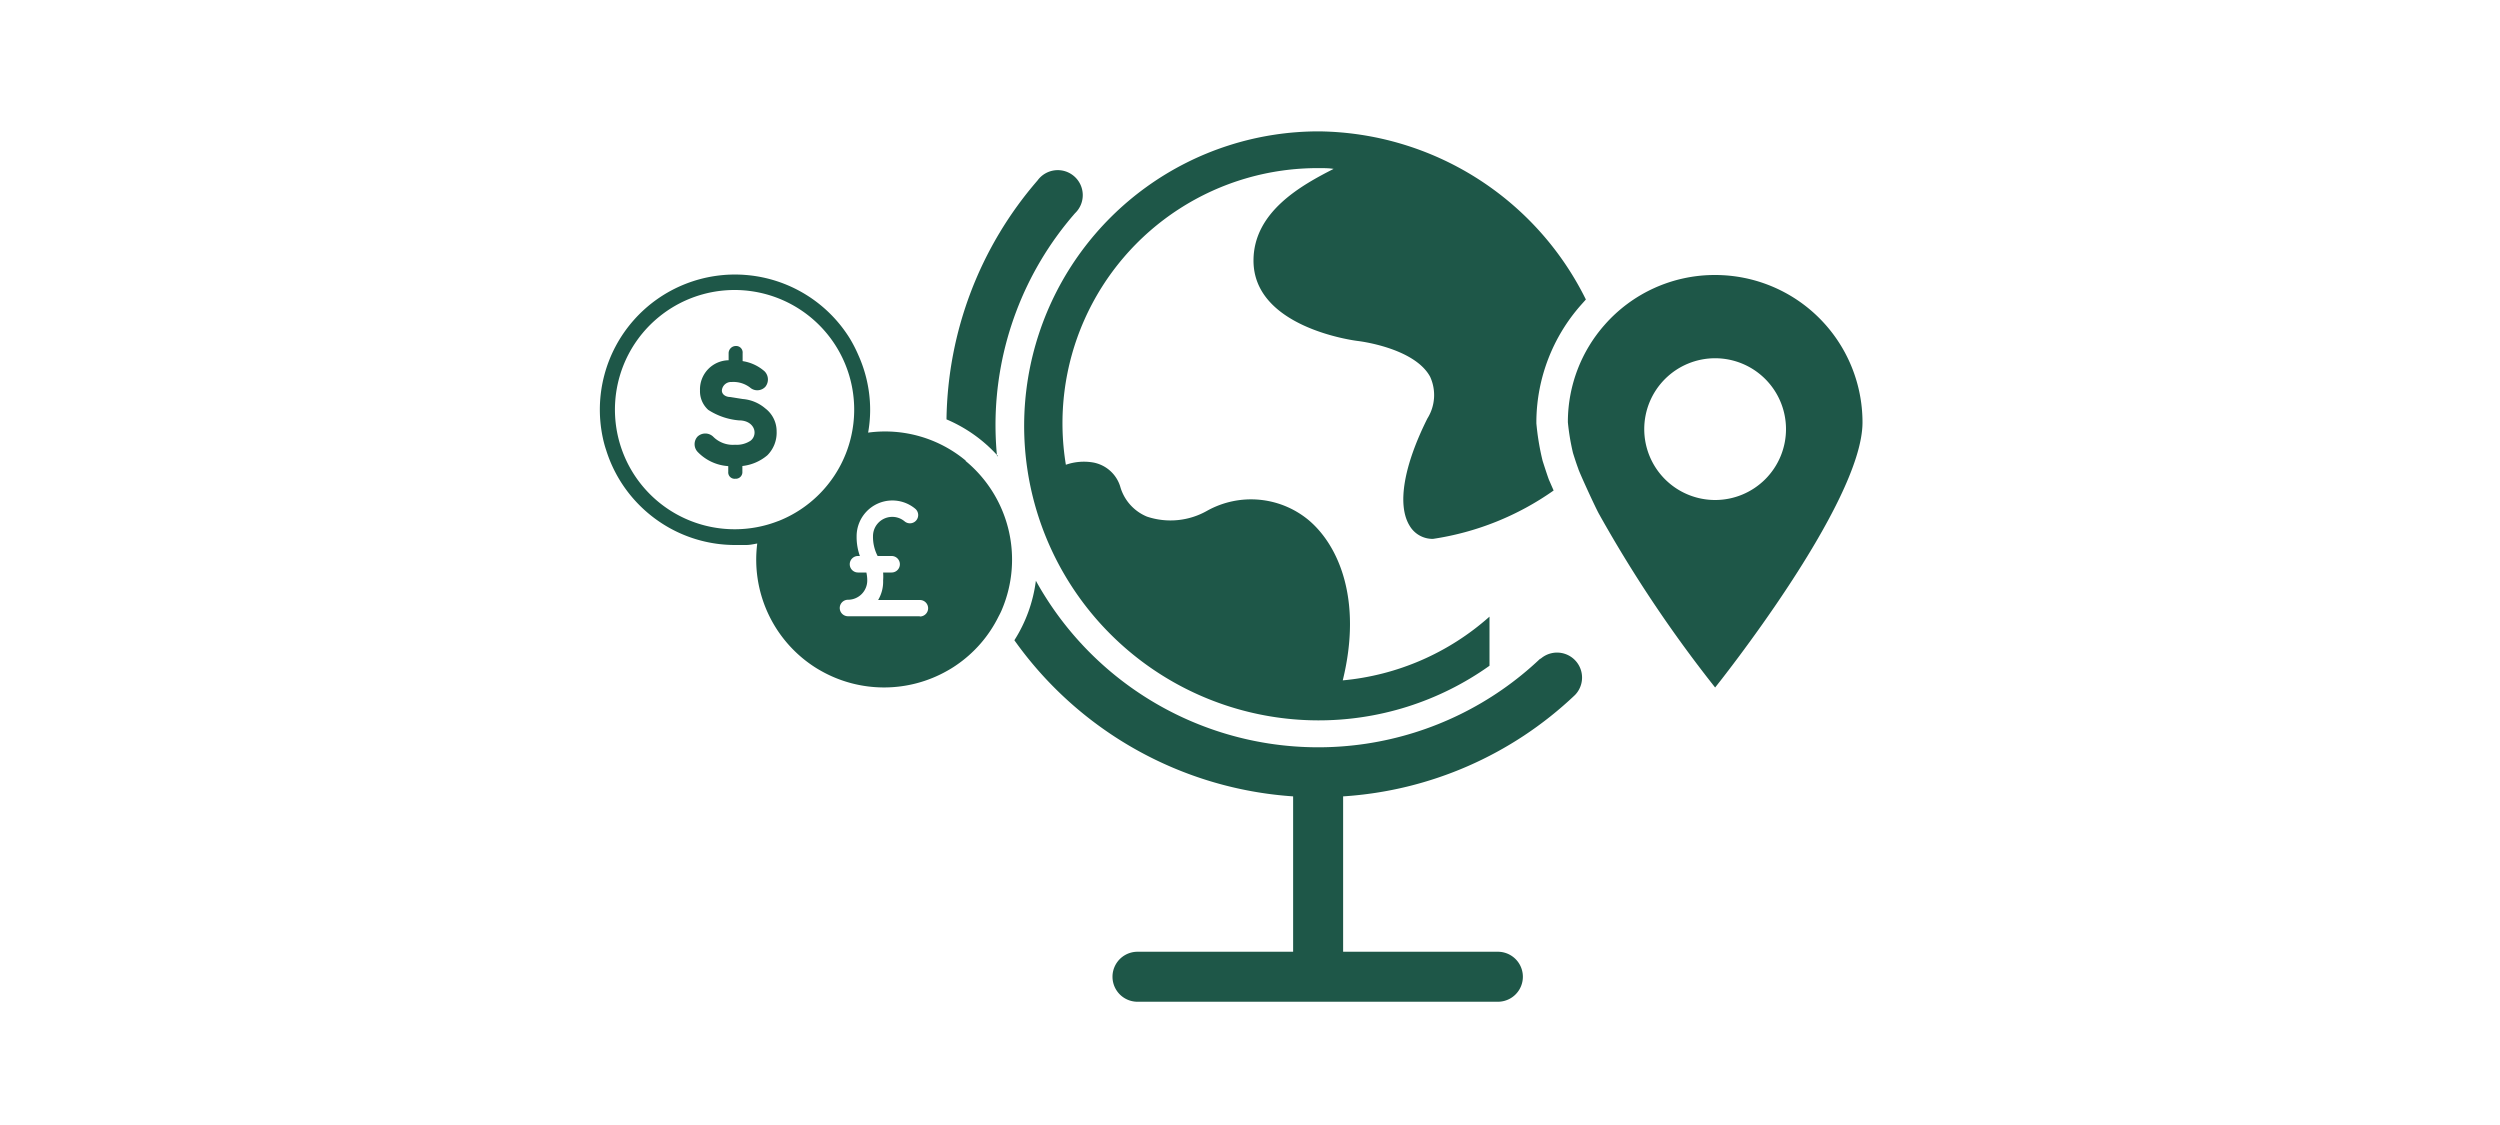 <svg xmlns="http://www.w3.org/2000/svg" viewBox="0 0 200 90"><defs><style>.cls-1{fill:#1e5748;}</style></defs><title>findAForeignExchangeCenter</title><g id="ARTWORK"><path class="cls-1" d="M123.21,52.7a25.8,25.8,0,0,1-40.34-6.24,11.59,11.59,0,0,1-1.72,4.76,29.82,29.82,0,0,0,22.3,12.49V76.14H91a2,2,0,0,0,0,4h28.83a2,2,0,0,0,0-4H107.45V63.71A29.67,29.67,0,0,0,126,55.6a2,2,0,0,0-2.75-2.9Z"/><path class="cls-1" d="M79.76,36.49c-.08-.83-.12-1.67-.12-2.52A25.79,25.79,0,0,1,86,17.06a2,2,0,1,0-3-2.62,29.8,29.8,0,0,0-7.28,19.11,11.63,11.63,0,0,1,4.12,2.94Z"/><path class="cls-1" d="M77.27,36.86a10.08,10.08,0,0,0-7.82-2.25,10.41,10.41,0,0,0,.05-3.35,10.71,10.71,0,0,0-.84-2.87A11,11,0,0,0,68,27.1,10.81,10.81,0,0,0,48.22,35q.11.53.27,1a10.8,10.8,0,0,0,2.68,4.43,10.88,10.88,0,0,0,1.6,1.32,10.76,10.76,0,0,0,6,1.85c.31,0,.61,0,.92,0s.6-.07.89-.12A10.23,10.23,0,0,0,65,53.25q.31.21.63.39a10.25,10.25,0,0,0,10.19,0q.32-.18.63-.39a10.15,10.15,0,0,0,3.43-3.92c.1-.19.2-.38.28-.58a10.24,10.24,0,0,0-2.92-11.88Zm-15,4.82a9.56,9.56,0,0,1-3.47.66,9.57,9.57,0,1,1,9.3-7.46,9.44,9.44,0,0,1-.43,1.4A9.58,9.58,0,0,1,62.28,41.68Zm11.3,7.62H67.84a.66.66,0,0,1,0-1.32,1.54,1.54,0,0,0,1.54-1.54,2.8,2.8,0,0,0-.07-.64h-.67a.66.66,0,0,1,0-1.32h.15a4.51,4.51,0,0,1-.26-1.59,2.86,2.86,0,0,1,4.69-2.19.66.66,0,0,1,.08.93.66.66,0,0,1-.93.08,1.54,1.54,0,0,0-2.53,1.18,3.31,3.31,0,0,0,.37,1.59h1.12a.66.66,0,0,1,0,1.32h-.68a4.27,4.27,0,0,1,0,.64A2.86,2.86,0,0,1,70.25,48h3.34a.66.66,0,0,1,0,1.32Z"/><path class="cls-1" d="M59.41,31.92l-1-.16c-.3,0-.66-.17-.66-.52a.74.74,0,0,1,.79-.68A2.19,2.19,0,0,1,60,31a.88.88,0,0,0,1.23-.06.93.93,0,0,0-.06-1.23,3.43,3.43,0,0,0-1.76-.82v-.64a.52.52,0,0,0-.56-.57.58.58,0,0,0-.56.56v.58A2.33,2.33,0,0,0,56,31.24a2,2,0,0,0,.66,1.55,5.35,5.35,0,0,0,2.45.84c.86,0,1.22.51,1.25.89a.82.82,0,0,1-.32.74,2,2,0,0,1-1.23.32,2.22,2.22,0,0,1-1.77-.66.91.91,0,0,0-1.23,0,.9.9,0,0,0,0,1.23,3.73,3.73,0,0,0,2.45,1.14v.46a.51.51,0,0,0,.56.55.53.53,0,0,0,.57-.57v-.45a3.71,3.71,0,0,0,2-.86,2.55,2.55,0,0,0,.74-1.9,2.3,2.3,0,0,0-.91-1.85A3.17,3.17,0,0,0,59.41,31.92Z"/><path class="cls-1" d="M104.68,41.6a7.22,7.22,0,0,0-8.09-.75,5.93,5.93,0,0,1-4.83.48A3.68,3.68,0,0,1,89.64,39a2.79,2.79,0,0,0-2.18-2,4.39,4.39,0,0,0-2.19.18,20.41,20.41,0,0,1,20.28-23.73c.39,0,.76,0,1.14.06-2.5,1.28-6.41,3.39-6.41,7.34,0,5.33,8,6.39,8.36,6.43,0,0,4.5.52,5.77,2.86a3.52,3.52,0,0,1-.22,3.34c-1.91,3.82-2.43,6.94-1.42,8.58a2.13,2.13,0,0,0,1.87,1.05,22.49,22.49,0,0,0,9.65-3.87l-.38-.87c-.17-.46-.47-1.41-.5-1.5a20.25,20.25,0,0,1-.5-3s0-.21,0-.23a14.23,14.23,0,0,1,3.55-9.22l.41-.46a24.12,24.12,0,0,0-21.33-13.45,23.56,23.56,0,1,0,13.62,42.75V49.33a20.48,20.48,0,0,1-11.74,5.1C109,48,107.1,43.63,104.68,41.6Z"/><path class="cls-1" d="M137.21,22a11.72,11.72,0,0,0-8.85,4v0a11.74,11.74,0,0,0-2.93,7.66s0,.1,0,.12a18.19,18.19,0,0,0,.41,2.46s.26.84.42,1.25c0,.11,1.26,2.88,1.64,3.59A104.27,104.27,0,0,0,137.21,55S149,40.3,149,33.79A11.79,11.79,0,0,0,137.21,22Zm0,18a5.67,5.67,0,1,1,5.67-5.67A5.67,5.67,0,0,1,137.21,40Z"/></g></svg>